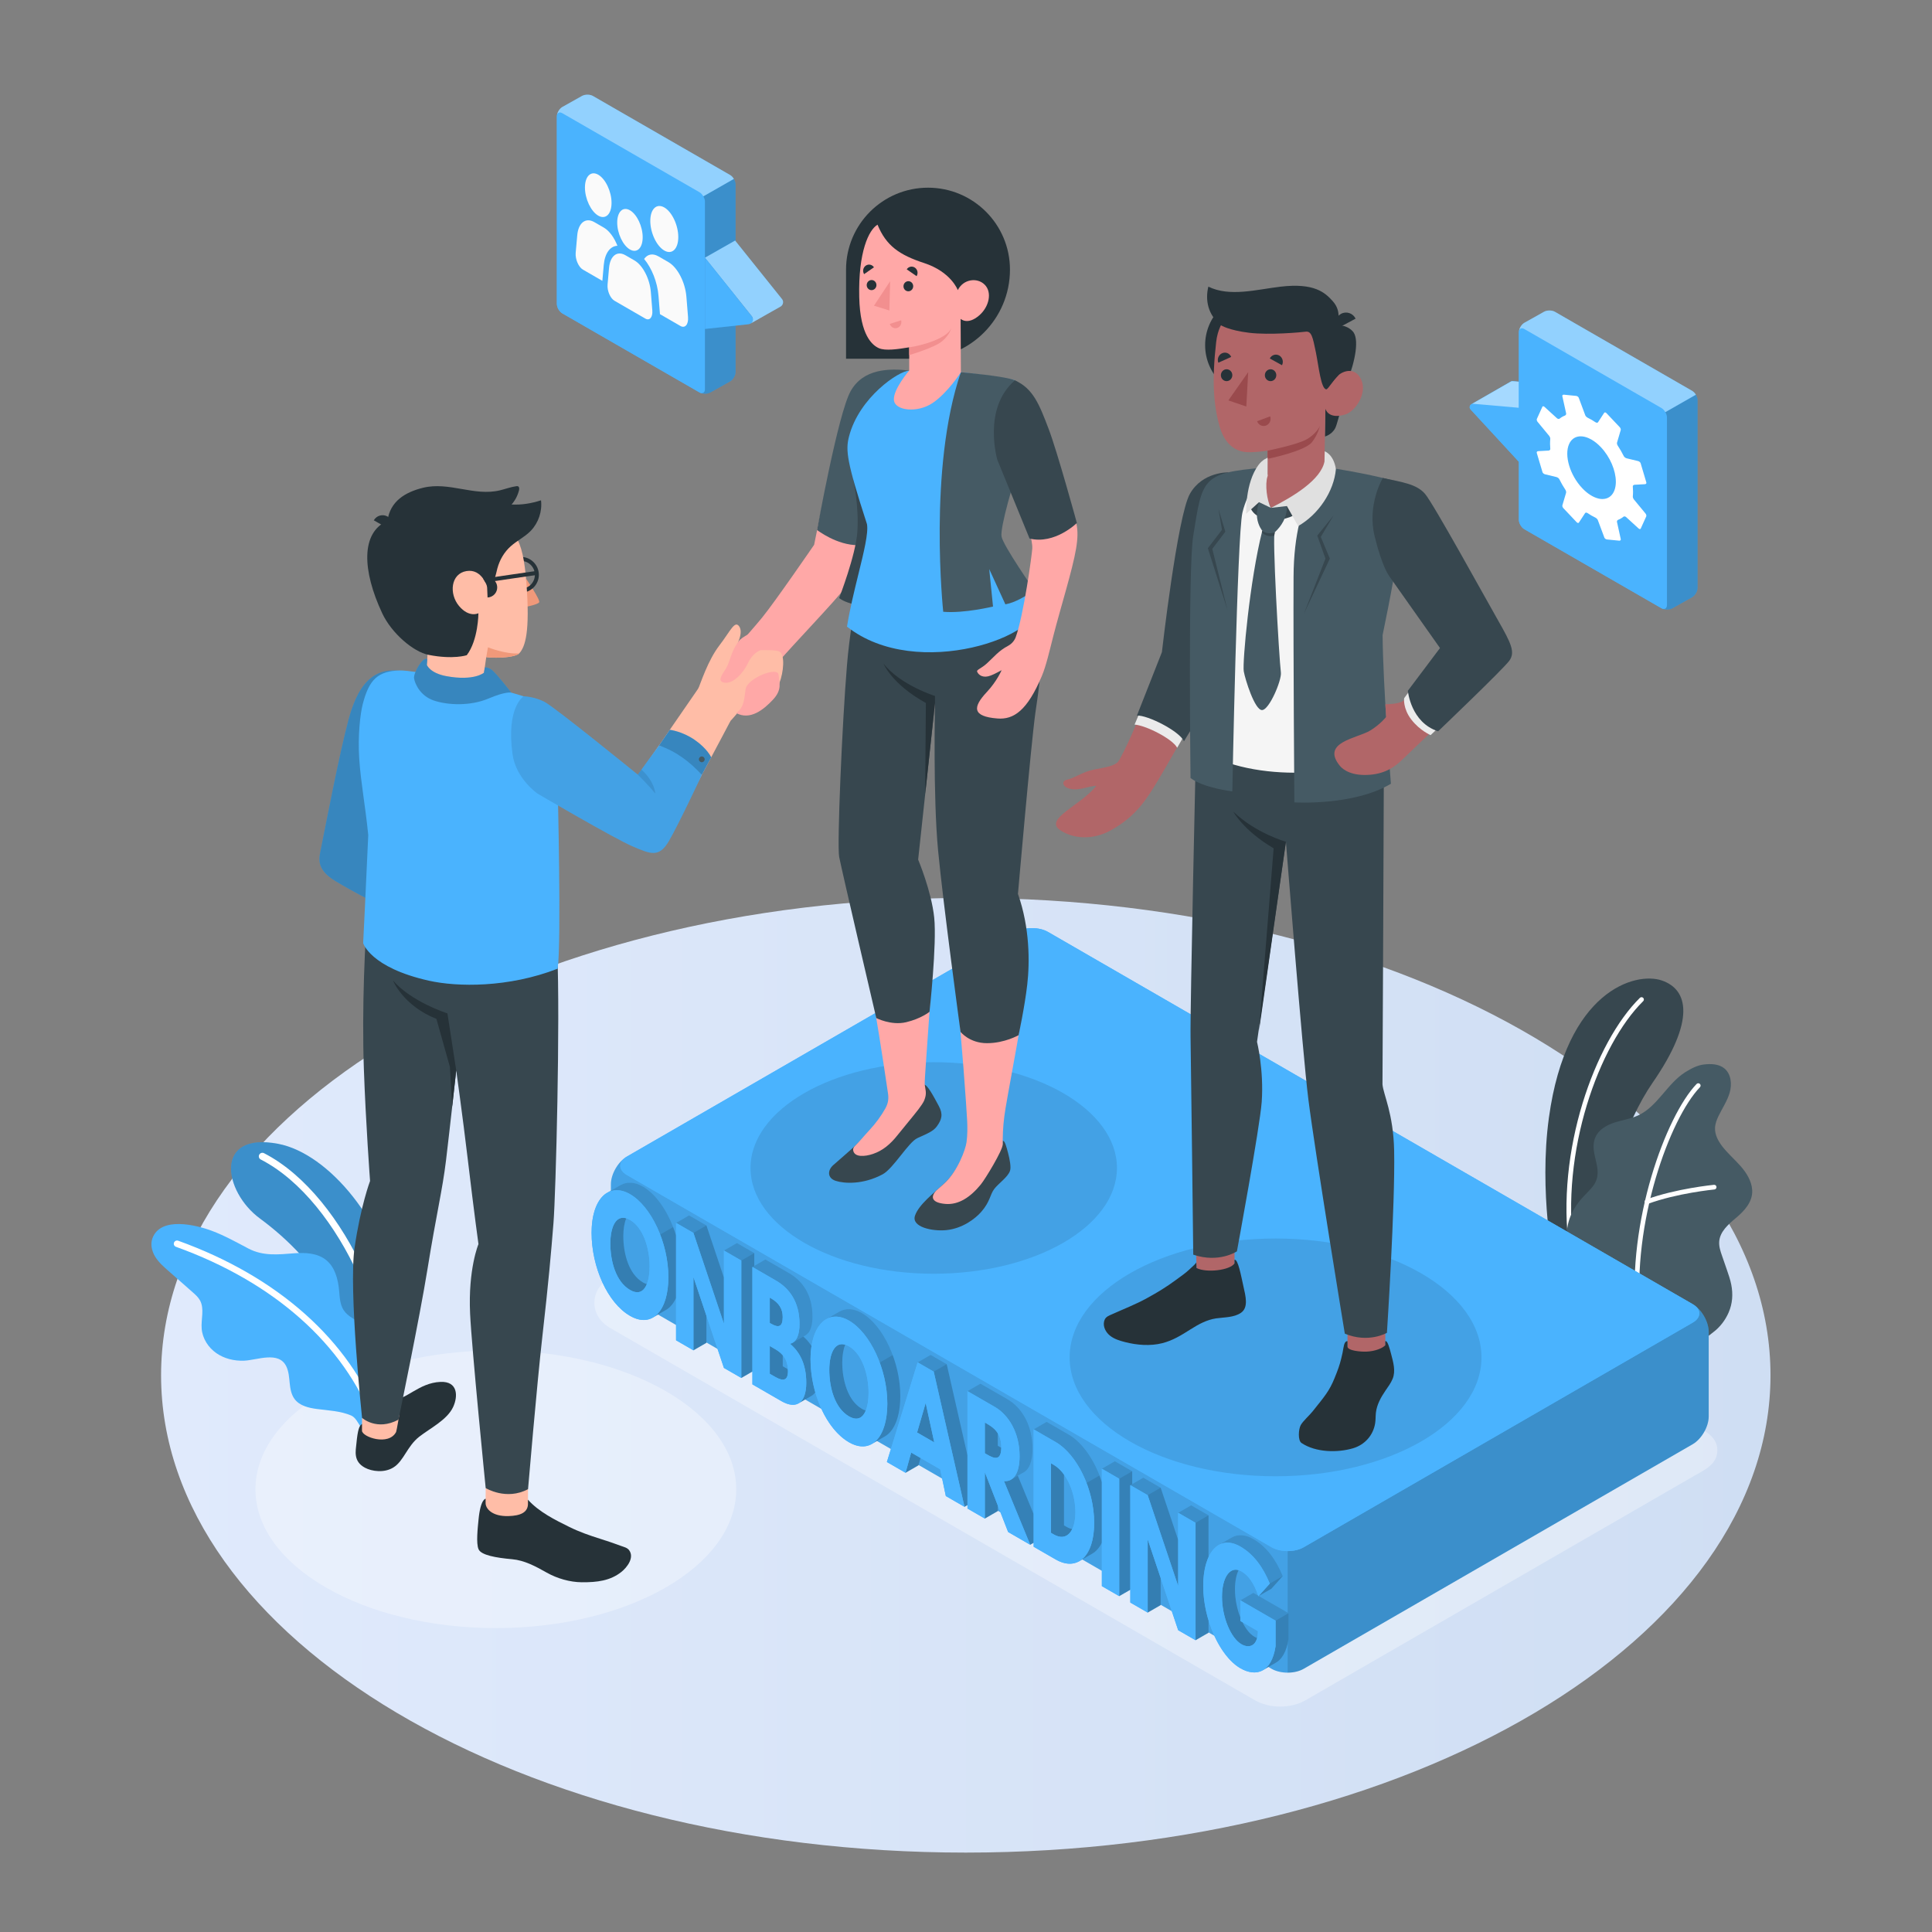 <svg width="320" height="320" viewBox="0 0 320 320" fill="none" xmlns="http://www.w3.org/2000/svg">
<rect x="0" y="0" width="320" height="320" fill="#808080" stroke="none"/>
<path d="M159.965 306.848C233.576 306.848 293.25 271.452 293.25 227.789C293.25 184.126 233.576 148.73 159.965 148.73C86.353 148.73 26.68 184.126 26.68 227.789C26.68 271.452 86.353 306.848 159.965 306.848Z" fill="url(#paint0_linear_514_20050)"/>
<path d="M82.129 269.663C104.118 269.663 121.944 259.371 121.944 246.675C121.944 233.98 104.118 223.688 82.129 223.688C60.139 223.688 42.313 233.98 42.313 246.675C42.313 259.371 60.139 269.663 82.129 269.663Z" fill="white" fill-opacity="0.32"/>
<path d="M212.046 282.663C210.513 282.663 209.025 282.292 207.858 281.617L101.08 219.969C99.407 219.002 98.447 217.476 98.447 215.78C98.447 214.085 99.406 212.559 101.079 211.592L165.513 174.392C166.68 173.718 168.168 173.346 169.701 173.346C171.233 173.346 172.721 173.718 173.889 174.392L280.668 236.04C282.341 237.007 284.446 237.93 284.446 240.229C284.446 242.529 282.341 243.452 280.667 244.417L216.235 281.618C215.066 282.292 213.578 282.663 212.046 282.663Z" fill="white" fill-opacity="0.32"/>
<path d="M265.273 214.325L257.381 209.773C257.381 209.773 254.85 197.462 256.55 185.107C259.447 164.058 270.877 160.908 275.246 162.397C279.614 163.888 280.894 168.957 273.704 179.364C269.463 185.504 264.268 198.282 265.273 214.325Z" fill="#37474F"/>
<path d="M260.314 207.444C260.332 207.444 260.349 207.443 260.368 207.441C260.579 207.411 260.726 207.215 260.696 207.004C258.4 190.796 264.86 173.009 272.163 165.824C272.314 165.675 272.317 165.429 272.167 165.277C272.017 165.127 271.772 165.123 271.62 165.273C264.185 172.589 257.601 190.666 259.932 207.112C259.958 207.305 260.124 207.445 260.314 207.444Z" fill="white"/>
<path d="M279.899 222.712C280.78 223.157 283.115 221.146 283.767 220.657C284.882 219.819 285.76 218.671 286.315 217.395C286.962 215.91 287.061 214.351 286.749 212.763C286.587 211.94 286.312 211.144 286.037 210.351C285.768 209.573 285.499 208.794 285.229 208.015C284.963 207.247 284.693 206.453 284.754 205.642C284.874 204.008 286.253 202.795 287.51 201.745C288.899 200.583 290.331 199.072 290.217 197.119C290.13 195.613 289.275 194.255 288.278 193.123C287.281 191.99 286.117 191.005 285.207 189.802C284.551 188.936 284.021 187.905 284.062 186.82C284.087 186.145 284.332 185.498 284.621 184.889C285.243 183.581 286.09 182.367 286.492 180.976C286.895 179.585 286.736 177.889 285.618 176.969C284.7 176.213 283.394 176.171 282.213 176.313C281.121 176.444 280.076 176.996 279.147 177.58C276.139 179.47 274.565 183.236 271.347 184.739C270.105 185.318 268.721 185.505 267.417 185.925C266.113 186.346 264.801 187.093 264.254 188.349C263.052 191.109 265.882 193.738 263.88 196.422C263.26 197.253 262.451 197.923 261.792 198.723C259.934 200.973 259.107 203.335 259.633 206.986C260.159 210.637 262.558 212.758 263.782 213.464C263.781 213.464 279.763 222.643 279.899 222.712Z" fill="#455A64"/>
<path d="M271.355 218.292C271.36 218.292 271.365 218.291 271.365 218.291C271.583 218.27 271.739 218.081 271.719 217.869C270.261 202.577 276.577 185.272 281.565 180.075C281.713 179.921 281.708 179.676 281.554 179.528C281.4 179.381 281.156 179.386 281.008 179.539C275.919 184.84 269.471 202.435 270.949 217.942C270.969 218.15 271.149 218.303 271.355 218.292Z" fill="white"/>
<path d="M272.816 199.427C272.854 199.425 272.892 199.417 272.929 199.403C277.771 197.617 283.894 197.02 283.955 197.015C284.167 196.995 284.324 196.806 284.304 196.593C284.283 196.381 284.113 196.221 283.882 196.244C283.819 196.251 277.6 196.856 272.661 198.678C272.461 198.751 272.358 198.973 272.432 199.174C272.493 199.338 272.651 199.436 272.816 199.427Z" fill="white"/>
<path d="M61.502 235.737L66.503 233.938C66.503 233.938 67.523 224.879 66.165 215.905C64.133 202.476 54.402 191.055 46.09 189.457C35.368 187.398 37.002 197.364 43.039 201.809C52.65 208.887 60.027 219.514 61.502 235.737Z" fill="#4AB3FE"/>
<g opacity="0.2">
<path d="M61.502 235.737L66.503 233.938C66.503 233.938 67.523 224.879 66.165 215.905C64.133 202.476 54.402 191.055 46.09 189.457C35.368 187.398 37.002 197.364 43.039 201.809C52.65 208.887 60.027 219.514 61.502 235.737Z" fill="black"/>
</g>
<path d="M63.955 235.114C63.935 235.112 63.915 235.109 63.895 235.105C63.578 235.035 63.378 234.722 63.447 234.404C66.128 222.121 56.604 198.932 43.189 192.049C42.9 191.901 42.786 191.546 42.935 191.258C43.083 190.97 43.434 190.854 43.727 191.003C57.548 198.095 67.36 221.994 64.596 234.656C64.531 234.954 64.251 235.148 63.955 235.114Z" fill="white"/>
<path d="M64.697 234.588C64.939 233.134 65.089 230.997 65.132 230.472C65.282 228.622 65.093 226.737 64.486 224.978C63.69 222.672 62.153 220.598 60.079 219.313C58.952 218.616 57.624 218.099 56.91 216.984C56.295 216.025 56.266 214.821 56.16 213.687C55.986 211.836 55.466 209.868 54.019 208.7C52.579 207.539 50.566 207.443 48.723 207.585C46.066 207.791 43.578 208.078 41.14 206.795C39.162 205.754 37.203 204.656 35.11 203.87C32.495 202.888 26.6 201.421 25.247 205.101C24.88 206.099 25.149 207.241 25.704 208.148C26.258 209.055 27.068 209.772 27.866 210.474C29.213 211.66 30.561 212.847 31.908 214.033C32.365 214.436 32.833 214.85 33.127 215.385C33.892 216.782 33.273 218.509 33.407 220.097C33.542 221.708 34.504 223.196 35.83 224.121C37.156 225.046 38.813 225.436 40.429 225.372C42.595 225.285 46.17 223.724 47.42 226.315C47.829 227.164 47.886 228.132 47.981 229.069C48.076 230.007 48.235 230.984 48.801 231.737C49.633 232.842 51.118 233.194 52.489 233.373C54.402 233.623 56.378 233.696 58.156 234.449C58.889 234.76 59.329 235.722 59.744 236.36C61.108 235.898 62.607 235.396 64.697 234.588Z" fill="#4AB3FE"/>
<path d="M62.339 235.941C62.139 235.924 61.957 235.796 61.882 235.597C56.991 222.676 45.363 212.346 29.142 206.509C28.863 206.409 28.719 206.102 28.819 205.823C28.92 205.544 29.231 205.404 29.505 205.5C46.026 211.445 57.88 221.999 62.885 235.217C62.989 235.494 62.85 235.804 62.573 235.908C62.496 235.937 62.416 235.948 62.339 235.941Z" fill="white"/>
<path d="M210.617 276.407L103.839 214.758C102.373 213.912 101.184 211.853 101.184 210.159V196.158C101.184 194.465 102.372 192.406 103.839 191.559L168.272 154.358C169.738 153.512 172.116 153.512 173.583 154.358L280.361 216.007C281.827 216.854 283.017 218.913 283.017 220.606V234.607C283.017 236.301 281.828 238.36 280.361 239.206L215.928 276.407C214.461 277.254 212.083 277.254 210.617 276.407Z" fill="#4AB3FE"/>
<path opacity="0.2" d="M283.013 220.605V234.611C283.013 236.303 281.83 238.357 280.358 239.21L215.928 276.406C215.192 276.829 214.23 277.044 213.274 277.044V256.906C214.236 256.906 215.193 256.698 215.928 256.275L280.358 219.071C281.731 218.28 281.823 217.03 280.628 216.177C281.971 217.11 283.013 219.017 283.013 220.605Z" fill="black"/>
<path opacity="0.1" d="M213.274 256.906V277.044C212.311 277.044 211.354 276.829 210.618 276.406L103.841 214.762C102.37 213.916 101.187 211.855 101.187 210.163L101.18 196.157C101.18 194.569 102.228 192.662 103.565 191.729C102.376 192.582 102.468 193.832 103.836 194.623L210.618 256.275C211.354 256.698 212.311 256.906 213.274 256.906Z" fill="black"/>
<path d="M280.36 219.073L215.927 256.274C214.461 257.121 212.083 257.121 210.617 256.274L103.839 194.625C102.372 193.779 102.372 192.406 103.839 191.559L168.272 154.358C169.738 153.512 172.116 153.512 173.583 154.358L280.361 216.007C281.827 216.854 281.827 218.227 280.36 219.073Z" fill="#4AB3FE"/>
<path d="M142.767 217.49C141.363 216.68 140.056 216.646 138.997 217.264C138.638 217.473 137.145 218.319 136.759 218.558C135.603 219.276 134.754 220.788 134.416 222.941C134.028 222.34 133.572 221.821 133.061 221.378C133.061 221.378 133.311 221.235 133.446 221.156C134.213 220.71 134.577 219.586 134.577 218.065C134.577 214.365 132.863 212.126 130.689 210.871L126.771 208.609L124.931 209.666L124.933 207.548L122.055 205.887L119.905 207.128V211.619L117.004 202.97L114.127 201.309L111.977 202.55V204.643C110.873 201.028 108.837 197.901 106.502 196.553C105.125 195.758 103.845 195.716 102.796 196.297L102.804 196.285L102.722 196.332C102.721 196.333 102.719 196.333 102.718 196.334L100.611 197.54C99.517 198.077 97.985 200.015 97.985 204.182C97.985 209.862 100.618 215.79 104.352 217.945C105.802 218.783 107.104 218.826 108.147 218.219C108.507 218.01 109.898 217.2 110.243 217.01C110.949 216.619 111.537 215.933 111.976 214.992V221.994L114.854 223.656L117.004 222.415V217.923L119.905 226.571L122.783 228.233L124.621 227.171V229.295L129.412 232.06C130.589 232.74 131.543 232.841 132.236 232.456C132.614 232.246 134.065 231.4 134.426 231.188C134.661 231.049 134.866 230.853 135.038 230.602C136.084 234.255 138.098 237.428 140.617 238.882C142.015 239.69 143.277 239.759 144.302 239.218C144.705 239.005 146.157 238.14 146.5 237.953C148.108 237.076 149.118 234.678 149.118 231.222C149.119 225.542 146.271 219.514 142.767 217.49ZM107.135 212.692C106.935 212.63 106.727 212.545 106.502 212.415C104.145 211.054 103.242 207.634 103.242 204.735C103.242 203.601 103.404 202.564 103.731 201.792C103.928 201.851 104.133 201.934 104.353 202.061C106.588 203.351 107.598 206.833 107.598 209.732C107.598 210.866 107.45 211.913 107.135 212.692ZM129.649 226.297V224.47C130.156 225.069 130.443 225.82 130.496 226.787L129.649 226.297ZM143.4 233.629C143.2 233.567 142.992 233.482 142.767 233.352C140.41 231.991 139.507 228.571 139.507 225.672C139.507 224.538 139.669 223.5 139.996 222.729C140.193 222.788 140.398 222.871 140.618 222.998C142.853 224.288 143.862 227.771 143.862 230.669C143.862 231.804 143.714 232.85 143.4 233.629Z" fill="#4AB3FE"/>
<path d="M208.477 264.338L210.58 263.148L212.463 261.053C211.361 258.366 209.815 256.201 207.596 254.92C206.272 254.155 205.082 254.098 204.11 254.613C203.709 254.825 202.198 255.704 201.833 255.921C201.158 256.32 200.595 257.005 200.171 257.928V250.986L197.294 249.325L195.144 250.566V255.057L192.243 246.408L189.365 244.747L187.528 245.81V243.686L184.65 242.025L182.501 243.266V245.494C181.386 241.958 179.324 238.949 177.011 237.614L173.354 235.503L171.205 236.744V250.782L168.584 244.424C168.584 244.424 169.257 244.034 169.597 243.841C170.482 243.338 171.026 242.045 171.026 239.933C171.026 236.115 169.25 233.133 166.909 231.781L162.394 229.174L160.245 230.415V241.056L156.805 225.948L154.142 224.41L151.993 225.651L146.897 242.153L149.989 243.939L152.138 242.698L152.475 241.485L155.727 243.363L156.661 247.791L159.752 249.576L160.245 249.292V249.861L163.122 251.522L165.271 250.281V249.361L166.979 253.748L170.636 255.861L171.205 255.532V256.188L174.862 258.3C176.298 259.129 177.633 259.208 178.707 258.615C179.092 258.403 180.568 257.532 180.931 257.318C181.559 256.948 182.094 256.344 182.501 255.519V262.711L185.379 264.372L187.215 263.314V265.433L190.093 267.094L192.242 265.853V261.362L195.143 270.01L198.021 271.672L200.17 270.431V268.362C201.245 271.917 203.202 275.017 205.445 276.313C206.735 277.057 208.074 277.261 209.16 276.648C209.521 276.444 210.901 275.62 211.244 275.438C212.276 274.894 213.088 273.633 213.425 271.414V267.196L208.477 264.338ZM165.607 239.658L165.27 239.463V237.407C165.615 237.974 165.845 238.715 165.845 239.731C165.845 239.753 165.843 239.77 165.843 239.791C165.764 239.747 165.685 239.702 165.607 239.658ZM176.23 244.232C177.402 245.85 178.122 248.186 178.122 250.473C178.117 251.624 177.927 252.57 177.594 253.263C177.304 253.206 176.998 253.093 176.675 252.906L176.23 252.65V244.232ZM208.354 270.166C208.354 270.606 208.307 270.983 208.223 271.302C208.071 271.249 207.918 271.18 207.765 271.091C207.021 270.662 206.339 269.792 205.794 268.688L208.354 270.166ZM207.596 263.829L205.446 265.07V267.905C204.892 266.509 204.549 264.854 204.549 263.249C204.549 261.93 204.772 260.844 205.146 260.067C205.299 260.113 205.455 260.173 205.614 260.266C206.714 260.9 207.664 262.117 208.394 264.291L207.596 263.829Z" fill="#4AB3FE"/>
<path opacity="0.2" d="M140.617 218.732C144.121 220.755 146.968 226.783 146.968 232.463C146.968 235.92 145.955 238.314 144.347 239.193C144.797 238.95 146.167 238.135 146.5 237.954C148.107 237.076 149.118 234.679 149.118 231.222C149.118 225.542 146.271 219.515 142.767 217.491C141.363 216.681 140.057 216.646 138.996 217.265C138.638 217.474 137.145 218.319 136.759 218.559C136.754 218.561 136.751 218.565 136.746 218.568C137.825 217.89 139.169 217.896 140.617 218.732Z" fill="black"/>
<path opacity="0.3" d="M129.649 226.298V224.47C129.32 224.083 128.903 223.754 128.402 223.464L127.499 222.943V227.539L128.402 228.06C129.763 228.846 130.513 228.643 130.513 227.11C130.513 226.997 130.502 226.895 130.495 226.787L129.649 226.298Z" fill="black"/>
<path opacity="0.2" d="M119.875 219.177L119.905 219.195V211.619L117.005 202.971L114.127 201.309L111.978 202.55L114.855 204.212L119.875 219.177Z" fill="black"/>
<path opacity="0.1" d="M114.855 204.212L117.005 202.971L119.906 211.619L119.905 219.195L114.855 204.212Z" fill="black"/>
<path opacity="0.3" d="M129.642 218.146C129.642 216.755 128.984 215.786 127.729 215.061L127.499 214.929V219.124L127.729 219.256C128.969 219.973 129.642 219.772 129.642 218.146Z" fill="black"/>
<path opacity="0.2" d="M134.416 222.94C134.027 222.34 133.572 221.821 133.06 221.379C133.06 221.379 133.32 221.231 133.459 221.148C134.217 220.698 134.576 219.578 134.576 218.065C134.576 214.365 132.863 212.126 130.689 210.871L126.771 208.609L124.932 209.667L124.933 207.548L122.055 205.887L119.906 207.128L122.783 208.789V228.233L124.621 227.171V209.85L128.539 212.113C130.713 213.368 132.427 215.606 132.427 219.307C132.427 221.098 131.922 222.338 130.85 222.569C132.427 223.903 133.544 225.892 133.544 229.027C133.544 230.803 133.077 232.003 132.216 232.467C132.223 232.463 132.23 232.461 132.236 232.458C132.614 232.248 134.065 231.402 134.425 231.189C134.661 231.051 134.865 230.854 135.037 230.604C134.532 228.841 134.249 226.969 134.249 225.121C134.25 224.333 134.311 223.609 134.416 222.94Z" fill="black"/>
<path opacity="0.3" d="M142.767 233.353C140.409 231.992 139.506 228.572 139.506 225.673C139.506 224.539 139.668 223.501 139.995 222.729C140.089 222.758 140.186 222.792 140.285 222.834C138.295 221.96 137.357 224.164 137.357 226.913C137.357 229.813 138.26 233.232 140.617 234.593C142.014 235.4 142.909 234.841 143.398 233.629C143.199 233.567 142.991 233.482 142.767 233.353Z" fill="black"/>
<path opacity="0.2" d="M106.5 196.547C105.128 195.754 103.851 195.711 102.803 196.288L102.804 196.285L102.79 196.294C102.749 196.316 102.708 196.339 102.669 196.363L100.612 197.539C100.983 197.335 101.363 197.215 101.75 197.165C102.548 197.064 103.427 197.254 104.351 197.788C107.856 199.811 110.703 205.839 110.703 211.519C110.703 214.947 109.706 217.329 108.122 218.225C108.13 218.221 108.139 218.218 108.147 218.213C108.507 218.004 109.898 217.194 110.243 217.004C110.948 216.613 111.537 215.927 111.976 214.987V204.636C110.872 201.023 108.835 197.895 106.5 196.547Z" fill="black"/>
<path opacity="0.3" d="M103.242 204.735C103.242 203.601 103.404 202.564 103.73 201.792C103.825 201.821 103.922 201.855 104.021 201.897C102.031 201.023 101.092 203.227 101.092 205.976C101.092 208.876 101.995 212.295 104.352 213.656C105.749 214.463 106.645 213.904 107.134 212.693C106.934 212.63 106.726 212.545 106.502 212.415C104.145 211.054 103.242 207.635 103.242 204.735Z" fill="black"/>
<path opacity="0.2" d="M168.583 244.425C168.583 244.425 169.256 244.035 169.596 243.843C170.481 243.34 171.025 242.046 171.025 239.934C171.025 236.116 169.249 233.134 166.908 231.782L162.393 229.176L160.244 230.417L164.759 233.023C167.1 234.375 168.876 237.357 168.876 241.175C168.876 244.097 167.835 245.453 166.289 245.315L170.636 255.861V255.862L171.204 255.534V250.783L168.583 244.425Z" fill="black"/>
<path opacity="0.3" d="M205.148 260.067C205.217 260.088 205.288 260.113 205.359 260.141C203.703 259.432 202.401 261.283 202.401 264.49C202.401 267.789 203.839 271.307 205.615 272.332C206.738 272.981 207.85 272.713 208.223 271.302C208.071 271.249 207.918 271.18 207.764 271.091C207.021 270.662 206.339 269.793 205.794 268.688L205.446 268.487V267.904C204.892 266.508 204.55 264.854 204.55 263.249C204.55 261.93 204.772 260.844 205.148 260.067Z" fill="black"/>
<path opacity="0.2" d="M177.011 237.615L173.353 235.504L171.204 236.745L174.862 238.856C178.321 240.853 181.229 246.586 181.229 252.243C181.229 255.711 180.148 257.942 178.517 258.703C178.58 258.674 178.646 258.65 178.708 258.616C179.093 258.403 180.569 257.533 180.932 257.319C181.56 256.949 182.094 256.345 182.502 255.521V245.495C181.385 241.959 179.323 238.95 177.011 237.615Z" fill="black"/>
<path opacity="0.3" d="M176.23 252.649V244.231C175.736 243.547 175.162 242.989 174.525 242.621L174.081 242.364V253.889L174.525 254.146C175.898 254.938 176.987 254.524 177.593 253.262C177.303 253.204 176.998 253.092 176.674 252.905L176.23 252.649Z" fill="black"/>
<path opacity="0.3" d="M163.121 251.522L163.121 251.523L165.27 250.281V249.362L163.121 243.839V251.522Z" fill="black"/>
<path opacity="0.2" d="M190.094 247.65L195.113 262.616L195.144 262.634V255.057L192.243 246.41L189.365 244.748L187.528 245.811V243.687L184.65 242.026L182.501 243.267L185.379 244.928V264.372L187.215 263.314V245.989L190.094 247.65Z" fill="black"/>
<path opacity="0.3" d="M150.919 240.589L149.986 243.939H149.987L152.136 242.698L152.473 241.486L150.919 240.589Z" fill="black"/>
<path opacity="0.3" d="M153.307 232.422L151.899 237.266L154.746 238.909L153.337 232.44L153.307 232.422Z" fill="black"/>
<path opacity="0.3" d="M190.093 255.027V267.094V267.095L192.242 265.853V261.363L190.123 255.045L190.093 255.027Z" fill="black"/>
<path opacity="0.2" d="M200.171 257.928V250.987L197.293 249.325L195.144 250.566L198.021 252.228V271.672H198.021L200.171 270.431V268.363C199.618 266.534 199.294 264.586 199.294 262.696C199.293 260.757 199.613 259.14 200.171 257.928Z" fill="black"/>
<path opacity="0.2" d="M156.805 225.949L154.141 224.412L151.992 225.652L154.655 227.19L159.75 249.576L159.751 249.577L160.243 249.292V241.056L156.805 225.949Z" fill="black"/>
<path opacity="0.3" d="M165.27 239.463V237.408C164.792 236.621 164.089 236.172 163.457 235.807L163.121 235.613V240.704L163.457 240.899C164.534 241.52 165.82 242.143 165.843 239.791C165.764 239.747 165.685 239.702 165.607 239.658L165.27 239.463Z" fill="black"/>
<path opacity="0.2" d="M208.477 264.338L210.58 263.148L212.463 261.053C211.361 258.366 209.815 256.201 207.596 254.92C206.272 254.155 205.082 254.098 204.109 254.613C203.744 254.807 202.461 255.551 201.961 255.844C202.935 255.335 204.125 255.397 205.446 256.16C207.665 257.441 209.211 259.606 210.313 262.293L208.431 264.388C208.419 264.354 208.406 264.324 208.395 264.29L207.596 263.828L205.447 265.069L211.277 268.436V272.655C210.943 274.856 210.139 276.113 209.12 276.666C209.133 276.659 209.148 276.655 209.161 276.647C209.523 276.443 210.902 275.619 211.246 275.437C212.278 274.893 213.09 273.632 213.427 271.414V267.195L208.477 264.338Z" fill="black"/>
<path opacity="0.1" d="M111.977 214.994V204.643C111.832 204.166 111.669 203.699 111.493 203.243L109.342 204.476C110.192 206.67 110.703 209.128 110.703 211.526C110.703 214.954 109.707 217.336 108.122 218.232C108.131 218.228 108.14 218.225 108.148 218.22C108.507 218.011 109.898 217.201 110.243 217.011C110.949 216.62 111.538 215.934 111.977 214.994Z" fill="black"/>
<path opacity="0.1" d="M122.783 208.789L124.933 207.548L124.932 209.667L124.621 209.85V227.171L122.783 228.233V208.789Z" fill="black"/>
<path opacity="0.1" d="M154.655 227.19L156.805 225.949L160.243 241.057V249.292L159.75 249.576L154.655 227.19Z" fill="black"/>
<path opacity="0.1" d="M168.583 244.425L167.49 245.057C167.117 245.294 166.717 245.377 166.289 245.314L170.635 255.86L171.204 255.533V250.783L168.583 244.425Z" fill="black"/>
<path opacity="0.1" d="M187.528 243.687L185.379 244.928V264.372L187.215 263.314V245.989L187.528 245.811V243.687Z" fill="black"/>
<path opacity="0.1" d="M190.094 247.65L192.243 246.41L195.144 255.058V262.634L190.094 247.65Z" fill="black"/>
<path opacity="0.1" d="M210.313 262.294L212.463 261.053L210.58 263.148L208.43 264.389L210.313 262.294Z" fill="black"/>
<path opacity="0.1" d="M211.277 272.655C210.942 274.856 210.139 276.114 209.119 276.667C209.133 276.659 209.148 276.655 209.161 276.648C209.523 276.443 210.902 275.62 211.245 275.438C212.277 274.894 213.089 273.633 213.427 271.414V267.195L211.277 268.436V272.655Z" fill="black"/>
<path opacity="0.1" d="M181.228 252.243C181.228 255.711 180.147 257.942 178.516 258.703C178.579 258.674 178.645 258.65 178.707 258.616C179.092 258.403 180.568 257.533 180.931 257.319C181.559 256.949 182.093 256.345 182.501 255.521V245.495C182.382 245.119 182.25 244.751 182.111 244.388L179.963 245.628C180.751 247.681 181.228 249.966 181.228 252.243Z" fill="black"/>
<path opacity="0.1" d="M149.119 231.222C149.119 228.921 148.646 226.568 147.857 224.442L145.708 225.683C146.496 227.809 146.969 230.162 146.969 232.463C146.969 235.92 145.956 238.314 144.348 239.193C144.797 238.95 146.168 238.135 146.5 237.954C148.108 237.076 149.119 234.678 149.119 231.222Z" fill="black"/>
<path opacity="0.1" d="M133.544 229.026C133.544 230.803 133.077 232.003 132.216 232.466C132.223 232.463 132.23 232.461 132.236 232.457C132.614 232.247 134.065 231.401 134.426 231.188C134.661 231.05 134.865 230.854 135.037 230.603C134.532 228.84 134.25 226.968 134.25 225.12C134.25 224.333 134.31 223.609 134.415 222.941C134.027 222.34 133.571 221.821 133.06 221.379L131.326 222.378C131.305 222.39 131.285 222.397 131.265 222.409C131.235 222.426 131.204 222.44 131.174 222.454C131.064 222.506 130.955 222.549 130.85 222.568C132.427 223.902 133.544 225.891 133.544 229.026Z" fill="black"/>
<path opacity="0.3" d="M114.855 211.588V223.656V223.656L117.005 222.415V217.924L114.886 211.606L114.855 211.588Z" fill="black"/>
<path opacity="0.1" d="M198.021 252.228V271.672L200.171 270.431V268.363C199.618 266.534 199.294 264.586 199.294 262.696C199.294 260.757 199.614 259.14 200.171 257.927V250.986L198.021 252.228Z" fill="black"/>
<path d="M104.353 197.795C107.857 199.818 110.704 205.846 110.704 211.526C110.704 217.206 107.98 220.04 104.353 217.946C100.619 215.791 97.986 209.863 97.986 204.183C97.986 198.503 100.879 195.789 104.353 197.795ZM104.353 213.656C106.648 214.982 107.597 212.63 107.597 209.732C107.597 206.833 106.587 203.351 104.353 202.061C102.134 200.78 101.093 203.078 101.093 205.976C101.092 208.876 101.995 212.295 104.353 213.656Z" fill="#4AB3FE"/>
<path d="M114.855 223.656L111.977 221.994V202.55L114.855 204.211L119.875 219.177L119.906 219.194V207.127L122.783 208.788V228.232L119.906 226.571L114.886 211.606L114.855 211.588V223.656Z" fill="#4AB3FE"/>
<path d="M128.539 212.113C130.713 213.368 132.427 215.606 132.427 219.307C132.427 221.098 131.922 222.338 130.85 222.569C132.427 223.903 133.544 225.892 133.544 229.027C133.544 232.232 132.029 233.572 129.412 232.061L124.621 229.295V209.851L128.539 212.113ZM127.728 219.257C128.969 219.973 129.641 219.772 129.641 218.146C129.641 216.755 128.983 215.786 127.728 215.061L127.499 214.929V219.124L127.728 219.257ZM128.402 228.06C129.763 228.846 130.513 228.643 130.513 227.11C130.513 225.319 129.763 224.25 128.402 223.464L127.499 222.943V227.539L128.402 228.06Z" fill="#4AB3FE"/>
<path d="M140.617 218.732C144.122 220.755 146.968 226.783 146.968 232.463C146.968 238.143 144.244 240.977 140.617 238.883C136.883 236.727 134.25 230.8 134.25 225.12C134.25 219.44 137.143 216.726 140.617 218.732ZM140.617 234.594C142.912 235.919 143.861 233.568 143.861 230.669C143.861 227.77 142.852 224.289 140.617 222.998C138.398 221.717 137.357 224.015 137.357 226.914C137.357 229.812 138.26 233.233 140.617 234.594Z" fill="#4AB3FE"/>
<path d="M159.75 249.576L156.659 247.791L155.725 243.363L150.919 240.589L149.986 243.939L146.895 242.154L151.991 225.652L154.654 227.189L159.75 249.576ZM153.337 232.44L153.307 232.422L151.899 237.266L154.745 238.91L153.337 232.44Z" fill="#4AB3FE"/>
<path d="M164.758 233.023C167.1 234.375 168.876 237.357 168.876 241.175C168.876 244.097 167.834 245.453 166.289 245.315L170.636 255.861L166.978 253.749L163.121 243.839V251.523L160.244 249.861V230.417L164.758 233.023ZM163.457 240.899C164.544 241.526 165.845 242.159 165.845 239.731C165.845 237.304 164.544 236.435 163.457 235.807L163.121 235.613V240.704L163.457 240.899Z" fill="#4AB3FE"/>
<path d="M174.861 238.856C178.32 240.853 181.229 246.586 181.229 252.243C181.229 257.923 178.336 260.306 174.861 258.3L171.204 256.188V236.744L174.861 238.856ZM174.525 254.147C176.652 255.375 178.106 253.716 178.122 250.472C178.122 247.22 176.668 243.859 174.525 242.621L174.081 242.365V253.89L174.525 254.147Z" fill="#4AB3FE"/>
<path d="M185.378 264.372L182.501 262.711V243.267L185.378 244.928V264.372Z" fill="#4AB3FE"/>
<path d="M190.093 267.094L187.216 265.433V245.988L190.093 247.65L195.113 262.616L195.144 262.633V250.566L198.022 252.228V271.672L195.144 270.01L190.124 255.045L190.093 255.028V267.094Z" fill="#4AB3FE"/>
<path d="M211.277 272.655C210.588 277.184 207.925 277.743 205.446 276.313C202.048 274.351 199.293 268.259 199.293 262.696C199.293 257.11 201.895 254.111 205.446 256.161C207.665 257.443 209.211 259.608 210.313 262.294L208.43 264.39C207.695 262.15 206.732 260.91 205.614 260.266C203.839 259.24 202.4 261.12 202.4 264.49C202.4 267.79 203.839 271.308 205.614 272.333C206.992 273.128 208.353 272.547 208.353 270.167L205.446 268.488V265.07L211.277 268.437V272.655Z" fill="#4AB3FE"/>
<path opacity="0.1" d="M154.656 210.972C171.416 210.972 185.002 203.128 185.002 193.452C185.002 183.775 171.416 175.932 154.656 175.932C137.897 175.932 124.311 183.775 124.311 193.452C124.311 203.128 137.897 210.972 154.656 210.972Z" fill="black"/>
<path opacity="0.1" d="M211.273 244.518C230.109 244.518 245.379 235.702 245.379 224.827C245.379 213.952 230.109 205.136 211.273 205.136C192.437 205.136 177.167 213.952 177.167 224.827C177.167 235.702 192.437 244.518 211.273 244.518Z" fill="black"/>
<path d="M98.218 15.901L120.929 28.986C121.43 29.275 121.836 29.978 121.836 30.557V61.618C121.836 62.197 121.428 62.896 120.924 63.18L117.674 65.002C117.17 65.287 116.356 65.283 115.855 64.993L93.143 51.909C92.642 51.619 92.236 50.916 92.236 50.337V19.276C92.236 18.698 92.644 17.998 93.148 17.714L96.398 15.892C96.902 15.608 97.716 15.612 98.218 15.901Z" fill="#4AB3FE"/>
<path d="M116.762 64.47V33.409C116.762 32.83 116.356 32.127 115.854 31.837L93.143 18.753C92.642 18.463 92.236 18.698 92.236 19.276V50.337C92.236 50.916 92.642 51.619 93.143 51.908L115.854 64.993C116.356 65.283 116.762 65.048 116.762 64.47Z" fill="#4AB3FE"/>
<path opacity="0.2" d="M115.855 64.994C116.338 65.274 117.22 65.284 117.676 65.005L120.924 63.179C121.427 62.899 121.837 62.199 121.837 61.62V30.557C121.837 30.255 121.724 29.924 121.548 29.631L116.494 32.517C116.662 32.797 116.762 33.12 116.762 33.409V64.469C116.762 64.998 116.388 65.303 115.855 64.994Z" fill="black"/>
<path opacity="0.4" d="M92.248 19.112C92.319 18.655 92.692 18.491 93.144 18.751L115.853 31.837C116.104 31.984 116.33 32.231 116.494 32.517L121.553 29.631C121.389 29.358 121.171 29.124 120.928 28.986L98.216 15.899C97.717 15.61 96.904 15.606 96.397 15.891L93.148 17.713C92.692 17.972 92.311 18.572 92.248 19.112Z" fill="white"/>
<path d="M124.323 53.592C124.893 53.252 129.159 50.85 129.297 50.77C129.717 50.515 129.868 49.895 129.478 49.476L121.759 39.845L116.763 42.685L124.477 52.32C124.854 52.722 124.704 53.315 124.323 53.592Z" fill="#4AB3FE"/>
<path opacity="0.4" d="M124.323 53.592C124.893 53.252 129.159 50.85 129.297 50.77C129.717 50.515 129.868 49.895 129.478 49.476L121.759 39.845L116.763 42.685L124.477 52.32C124.854 52.722 124.704 53.315 124.323 53.592Z" fill="white"/>
<path d="M116.762 42.686L124.478 52.318C125.001 52.879 124.617 53.649 123.96 53.709L116.762 54.49V42.686Z" fill="#4AB3FE"/>
<path d="M102.229 36.859C102.229 35.066 103.173 34.157 104.338 34.829C105.503 35.501 106.448 37.501 106.448 39.294C106.448 41.087 105.504 41.996 104.338 41.324C103.174 40.651 102.229 38.652 102.229 36.859Z" fill="#FAFAFA"/>
<path d="M106.896 52.771L101.782 49.818C101.082 49.414 100.542 48.156 100.632 47.14L100.875 44.378C101.052 42.38 102.213 41.478 103.588 42.273L105.089 43.139C106.464 43.933 107.625 46.175 107.801 48.376L108.045 51.421C108.136 52.541 107.595 53.175 106.896 52.771Z" fill="#FAFAFA"/>
<path d="M107.71 36.591C107.71 34.62 108.748 33.622 110.028 34.36C111.308 35.099 112.345 37.296 112.345 39.267C112.345 41.237 111.308 42.236 110.028 41.497C108.748 40.758 107.71 38.561 107.71 36.591Z" fill="#FAFAFA"/>
<path d="M112.698 53.99L109.311 52.035L109.068 49.001C108.888 46.724 107.945 44.398 106.686 42.889C107.239 42.104 108.097 41.905 109.062 42.462L110.71 43.414C112.223 44.287 113.499 46.745 113.691 49.167L113.96 52.505C114.061 53.736 113.467 54.434 112.698 53.99Z" fill="#FAFAFA"/>
<path d="M101.291 33.6C101.291 31.727 100.304 29.64 99.088 28.938C97.873 28.236 96.886 29.185 96.886 31.057C96.886 32.93 97.873 35.017 99.088 35.719C100.305 36.421 101.291 35.472 101.291 33.6Z" fill="#FAFAFA"/>
<path d="M102.264 40.707C101.068 40.76 100.173 41.935 100.001 43.901L99.77 46.518L96.552 44.66C95.821 44.238 95.257 42.923 95.352 41.862L95.608 38.986C95.79 36.895 97.002 35.96 98.44 36.79L100.006 37.694C100.923 38.224 101.739 39.355 102.264 40.707Z" fill="#FAFAFA"/>
<path d="M258.194 72.848V63.802L250.558 63.137C250.439 63.127 250.332 63.151 250.241 63.201C249.945 63.363 243.793 66.9 243.699 66.956C243.417 67.125 243.315 67.536 243.575 67.818L251.67 76.593L258.194 72.848Z" fill="#4AB3FE"/>
<path d="M251.67 76.592L243.575 67.817C243.228 67.441 243.525 66.837 244.034 66.881L251.67 67.546V76.592Z" fill="#4AB3FE"/>
<path d="M258.192 63.799L251.671 67.55L244.033 66.881C243.937 66.875 243.847 66.888 243.77 66.92C244.38 66.559 249.963 63.349 250.24 63.201C250.33 63.15 250.439 63.124 250.561 63.137L258.192 63.799Z" fill="#4AB3FE"/>
<path opacity="0.5" d="M258.192 63.799L251.671 67.55L244.033 66.881C243.937 66.875 243.847 66.888 243.77 66.92C244.38 66.559 249.963 63.349 250.24 63.201C250.33 63.15 250.439 63.124 250.561 63.137L258.192 63.799Z" fill="white"/>
<path d="M257.555 51.648L280.267 64.732C280.768 65.022 281.175 65.725 281.175 66.303V97.365C281.175 97.943 280.766 98.643 280.263 98.927L277.013 100.749C276.509 101.033 275.694 101.029 275.193 100.74L252.481 87.655C251.98 87.366 251.574 86.662 251.574 86.084V55.023C251.574 54.444 251.982 53.745 252.487 53.461L255.737 51.639C256.24 51.354 257.055 51.358 257.555 51.648Z" fill="#4AB3FE"/>
<path d="M276.1 100.216V69.155C276.1 68.577 275.694 67.873 275.192 67.584L252.481 54.499C251.98 54.21 251.573 54.444 251.573 55.023V86.084C251.573 86.662 251.98 87.366 252.481 87.655L275.192 100.74C275.694 101.03 276.1 100.795 276.1 100.216Z" fill="#4AB3FE"/>
<path opacity="0.2" d="M275.192 100.74C275.676 101.02 276.558 101.03 277.013 100.751L280.262 98.925C280.765 98.644 281.175 97.945 281.175 97.366V66.303C281.175 66.001 281.062 65.67 280.886 65.377L275.832 68.262C275.999 68.543 276.1 68.866 276.1 69.155V100.214C276.1 100.744 275.727 101.05 275.192 100.74Z" fill="black"/>
<path opacity="0.4" d="M251.586 54.858C251.657 54.401 252.03 54.238 252.483 54.498L275.191 67.584C275.443 67.731 275.669 67.978 275.832 68.263L280.891 65.377C280.727 65.105 280.509 64.87 280.266 64.732L257.554 51.646C257.055 51.357 256.243 51.353 255.735 51.638L252.487 53.459C252.03 53.718 251.649 54.318 251.586 54.858Z" fill="white"/>
<path d="M254.536 75.017L255.485 78.204C255.528 78.355 255.719 78.513 255.911 78.559L257.79 79.013C257.982 79.058 258.194 79.217 258.27 79.367C258.567 79.965 258.903 80.555 259.28 81.124C259.376 81.27 259.43 81.494 259.392 81.623L258.78 83.695C258.743 83.821 258.818 84.04 258.949 84.176L261.149 86.499C261.256 86.612 261.384 86.648 261.468 86.597C261.488 86.587 261.504 86.571 261.517 86.551L262.543 84.984C262.615 84.874 262.805 84.881 262.971 84.996C263.173 85.133 263.375 85.262 263.575 85.379C263.787 85.501 264.001 85.614 264.211 85.713C264.395 85.802 264.593 85.987 264.648 86.137L265.736 89.048C265.792 89.197 265.987 89.334 266.174 89.354L268.176 89.551C268.252 89.559 268.317 89.546 268.364 89.517C268.366 89.516 268.368 89.516 268.37 89.514C268.437 89.472 268.471 89.403 268.453 89.317L267.822 86.449C267.788 86.303 267.885 86.146 268.028 86.091C268.343 85.968 268.636 85.8 268.903 85.581C269.01 85.494 269.206 85.526 269.351 85.657L271.397 87.528C271.474 87.597 271.553 87.633 271.621 87.633H271.623C271.648 87.633 271.672 87.627 271.696 87.615C271.696 87.615 271.697 87.615 271.701 87.613C271.701 87.613 271.701 87.613 271.701 87.612C271.725 87.597 271.745 87.578 271.757 87.548L272.668 85.536C272.721 85.415 272.67 85.201 272.551 85.059L270.634 82.735C270.515 82.593 270.433 82.367 270.448 82.228C270.497 81.704 270.495 81.147 270.444 80.573C270.432 80.428 270.559 80.303 270.733 80.294L272.452 80.197C272.624 80.187 272.731 80.058 272.686 79.909L271.739 76.72C271.694 76.572 271.504 76.413 271.313 76.367L269.432 75.914C269.242 75.868 269.03 75.707 268.954 75.557C268.656 74.959 268.319 74.371 267.943 73.802C267.845 73.654 267.794 73.43 267.832 73.303L268.444 71.229C268.481 71.103 268.406 70.887 268.273 70.748L266.075 68.425C265.943 68.288 265.778 68.264 265.704 68.376L264.68 69.941C264.608 70.051 264.419 70.043 264.25 69.93C263.834 69.645 263.42 69.405 263.011 69.212C262.826 69.124 262.629 68.94 262.573 68.79L261.488 65.878C261.432 65.728 261.236 65.591 261.05 65.573L259.047 65.373C258.972 65.367 258.906 65.379 258.857 65.406C258.786 65.448 258.75 65.521 258.77 65.608L259.402 68.474C259.433 68.623 259.336 68.778 259.196 68.833C258.879 68.956 258.586 69.124 258.32 69.341C258.213 69.428 258.017 69.399 257.873 69.266L255.825 67.397C255.72 67.299 255.607 67.268 255.532 67.306C255.528 67.308 255.524 67.309 255.52 67.311C255.496 67.325 255.476 67.347 255.464 67.375L254.552 69.389C254.499 69.508 254.551 69.722 254.67 69.866L256.587 72.188C256.706 72.332 256.787 72.558 256.775 72.694C256.748 72.972 256.736 73.257 256.737 73.548C256.739 73.81 256.753 74.079 256.777 74.35C256.791 74.495 256.663 74.62 256.488 74.629L254.771 74.726C254.723 74.728 254.68 74.74 254.646 74.758C254.642 74.76 254.638 74.762 254.636 74.764C254.549 74.817 254.507 74.912 254.536 75.017ZM262.073 80.864C260.021 78.699 259.047 75.419 259.896 73.539C260.229 72.806 260.788 72.394 261.471 72.295C261.496 72.289 261.523 72.287 261.548 72.285C261.572 72.282 261.596 72.28 261.622 72.277C261.646 72.275 261.669 72.273 261.693 72.273C261.699 72.271 261.703 72.271 261.709 72.271C262.149 72.251 262.63 72.353 263.129 72.573C263.296 72.644 263.466 72.731 263.634 72.83C264.141 73.125 264.654 73.535 265.152 74.06C266.691 75.686 267.623 77.937 267.635 79.753C267.637 79.953 267.628 80.147 267.604 80.335C267.562 80.716 267.471 81.07 267.329 81.385C266.949 82.228 266.264 82.644 265.442 82.653C265.422 82.653 265.402 82.653 265.382 82.653C265.34 82.653 265.297 82.651 265.254 82.649C265.186 82.644 265.118 82.639 265.047 82.629C264.988 82.621 264.928 82.611 264.869 82.6C264.843 82.594 264.817 82.589 264.789 82.582C264.752 82.574 264.716 82.564 264.679 82.554C263.846 82.34 262.933 81.772 262.073 80.864Z" fill="white"/>
<path d="M203.455 78.239C199.229 79.071 196.497 81.299 195.594 87.916C194.508 95.863 192.784 108.086 192.784 108.086C192.784 108.086 187.167 123.987 184.307 127.56C183.637 128.397 182.657 129.278 181.583 130.161C178.95 133.457 172.833 135.656 175.611 137.51C177.739 138.93 180.963 139.212 184.009 137.513C188.12 135.221 189.802 132.575 191.846 129.181C194.388 124.959 203.194 109.18 203.194 109.18L203.455 78.239Z" fill="#B16668"/>
<path d="M185.327 125.988C184.778 126.897 182.909 127.122 181.121 127.48C179.333 127.837 177.963 128.889 176.723 129.143C175.657 129.361 175.962 130.639 177.869 130.738C179.776 130.837 182.025 129.387 182.39 130.738C182.756 132.088 186.289 128.41 185.327 125.988Z" fill="#B16668"/>
<path d="M189.055 117.364L187.919 120.015C189.74 120.131 194.175 122.349 194.979 123.853L196.543 121.123L189.055 117.364Z" fill="#EBEBEB"/>
<path d="M203.455 78.239C203.455 78.239 199.161 78.107 197.085 81.795C195.01 85.482 192.447 108.019 192.447 108.019L188.31 118.523C190.054 118.404 195.409 121.124 196.098 122.785L203.316 110.959L203.455 78.239Z" fill="#37474F"/>
<path d="M229.451 215.395H223.185V226.121H229.451V215.395Z" fill="#B16668"/>
<path d="M204.476 210.776L198.214 210.991L197.9 199.64L204.476 199.425V210.776Z" fill="#B16668"/>
<path d="M229.221 124.724C229.221 130.707 228.982 179.599 228.982 179.599C229.128 181.32 230.785 184.381 230.914 190.582C231.101 199.575 229.719 220.757 229.719 220.757C229.719 220.757 226.677 222.534 222.743 220.895C222.743 220.895 217.822 190.933 216.699 182.032C215.719 174.264 212.99 139.421 212.99 139.421L208.201 172.562C208.201 172.562 209.356 177.195 208.978 182.519C208.685 186.636 204.873 207.259 204.873 207.259C204.873 207.259 201.923 209.26 197.639 207.812C197.639 207.812 197.265 175.441 197.192 171.663C197.109 167.357 198.095 123.429 198.095 123.429L229.221 124.724Z" fill="#37474F"/>
<path d="M223.185 223.028C223.185 223.028 223.186 222.133 223.185 222.133C222.85 222.126 222.641 222.46 222.512 223.266C222.421 223.843 222.336 224.279 222.146 225.038C221.855 226.198 221.594 226.908 221.051 228.244C220.166 230.428 219.422 231.24 217.394 233.791C216.912 234.397 215.827 235.358 215.448 236.033C215.07 236.707 214.936 238.582 215.579 239.011C217.945 240.588 221.537 240.632 224.078 239.887C226.032 239.315 227.443 237.753 227.767 235.742C227.861 235.165 227.826 234.574 227.892 233.993C228.043 232.667 228.709 231.456 229.461 230.353C229.898 229.714 230.372 229.089 230.665 228.372C231.191 227.085 230.77 225.636 230.434 224.353C230.143 223.245 229.828 222.028 229.45 222.131C229.449 222.266 229.45 222.814 229.45 222.814C228.995 223.318 227.737 223.818 226.318 223.873C225.401 223.909 223.177 223.727 223.185 223.028Z" fill="#263238"/>
<path d="M198.147 209.059C198.164 209.224 197.566 209.736 196.897 210.355C196.308 210.9 195.731 211.293 194.743 212.019C193.181 213.167 191.789 214.02 189.952 215.027C187.972 216.112 186.187 216.776 183.821 217.844C183.579 217.953 183.337 218.084 183.16 218.282C183.013 218.447 182.922 218.656 182.872 218.871C182.667 219.75 183.155 220.676 183.862 221.237C184.569 221.797 185.46 222.063 186.334 222.289C188.317 222.802 190.516 222.974 192.502 222.474C194.255 222.032 195.663 221.151 197.189 220.183C198.491 219.357 199.882 218.589 201.428 218.364C202.755 218.171 204.391 218.236 205.543 217.441C206.824 216.559 206.311 214.674 205.949 213.055C205.554 211.287 205.06 208.531 204.475 208.652V209.261C203.722 210.401 199.835 210.865 198.18 210.026C198.18 210.026 198.148 209.064 198.147 209.059Z" fill="#263238"/>
<path d="M212.989 139.422C212.989 139.422 207.981 138.012 204.265 134.42C204.265 134.42 205.948 137.572 210.955 140.505L208.532 170.744L212.989 139.422Z" fill="#263238"/>
<path d="M218.358 78.823C220.487 79.336 224.784 80.038 225.749 84.287C226.907 89.388 227.285 100.494 227.285 100.494L227.68 125.207C223.365 128.35 206.626 130.061 197.545 123.429C197.545 123.429 199.548 93.754 199.548 89.135C199.548 84.516 202.115 78.966 209.201 78.555L218.358 78.823Z" fill="#F5F5F5"/>
<path d="M209.3 78.076C209.3 78.076 206.644 81.183 205.782 84.92C204.919 88.657 204.111 131.08 204.111 131.08C204.111 131.08 199.264 130.492 197.188 128.863C197.188 128.863 196.765 94.198 197.629 88.805C199.154 79.284 199.009 78.333 209.294 77.462L209.3 78.076Z" fill="#455A64"/>
<path d="M220.224 77.462C220.224 77.459 214.32 81.096 214.254 95.549C214.197 108.045 214.385 132.9 214.385 132.9C214.385 132.9 224.189 133.512 230.381 129.812C230.381 129.812 229.075 114.028 229.002 105.2C231.582 92.672 233.803 80.457 230.202 79.465C226.502 78.445 220.224 77.462 220.224 77.462Z" fill="#455A64"/>
<path d="M220.886 85.366L218.182 88.713L219.535 92.523L215.979 101.633L220.266 92.523L218.765 88.927L220.886 85.366Z" fill="#37474F"/>
<path d="M201.813 84.291L202.401 87.75L200.059 90.799L203.315 101.054L200.794 90.912L202.955 88.062L201.813 84.291Z" fill="#37474F"/>
<path d="M216.829 57.172C216.829 61.928 212.975 65.782 208.219 65.782C203.464 65.782 199.608 61.928 199.608 57.172C199.608 52.417 203.463 48.562 208.219 48.562C212.974 48.562 216.829 52.417 216.829 57.172Z" fill="#263238"/>
<path d="M223.103 63.295C223.103 63.295 221.708 69.85 221.149 70.927C220.589 72.004 219.433 72.31 219.433 72.31L219.53 67.699L223.103 63.295Z" fill="#263238"/>
<path d="M221.352 53.904C221.352 53.904 222.854 53.647 224.025 54.844C225.174 56.019 224.533 59.695 223.103 63.295L220.474 63.597L221.352 53.904Z" fill="#263238"/>
<path d="M219.686 63.599C220.214 63.914 220.965 62.901 221.615 62.221C222.265 61.541 224.387 60.612 225.445 62.842C226.523 65.114 224.511 68.117 222.84 68.642C219.961 69.546 219.529 67.699 219.529 67.699L219.317 79.459C217.327 82.011 212.856 85.01 210.448 84.582C208.527 84.24 208.107 80.994 209.944 78.867L209.952 74.648C209.952 74.648 207.344 75.044 206.072 74.847C203.955 74.52 202.616 72.851 201.981 70.558C201.012 67.056 200.701 63.129 201.433 56.667C202.333 48.727 211.62 48.651 216.604 51.788C221.586 54.923 219.686 63.599 219.686 63.599Z" fill="#B16668"/>
<path d="M219.686 64.485C219.951 64.49 220.959 62.818 221.615 62.221C222.524 61.394 221.351 53.903 221.351 53.903C221.351 53.903 222.476 51.786 220.726 49.86C219.48 48.489 217.743 46.816 212.093 47.483C208.064 47.96 203.68 49.216 200.139 47.476C199.608 49.68 200.037 52.138 202.239 53.88C202.239 53.88 203.52 54.706 206.893 55.117C210.265 55.527 215.517 55.038 216.235 54.94C217.213 54.806 217.422 55.754 217.949 58.342C218.412 60.616 218.795 64.469 219.686 64.485Z" fill="#263238"/>
<path d="M221.346 54.486L224.533 52.776C224.08 51.863 223.001 51.505 222.121 51.978C221.241 52.451 220.894 53.573 221.346 54.486Z" fill="#263238"/>
<path d="M209.952 74.648C209.952 74.648 214.678 73.695 216.33 72.817C217.436 72.23 218.347 71.211 218.614 70.557C218.614 70.557 218.304 71.96 217.317 73.223C216.109 74.767 209.953 76.001 209.953 76.001V74.648H209.952Z" fill="#9A4A4D"/>
<path d="M209.501 62.148C209.501 62.691 209.926 63.131 210.448 63.129C210.971 63.128 211.395 62.686 211.395 62.142C211.395 61.599 210.971 61.16 210.448 61.161C209.926 61.163 209.501 61.605 209.501 62.148Z" fill="#263238"/>
<path d="M210.315 59.373L212.34 60.491C212.639 59.909 212.427 59.187 211.868 58.878C211.309 58.569 210.613 58.79 210.315 59.373Z" fill="#263238"/>
<path d="M210.38 68.959L208.219 69.77C208.432 70.39 209.09 70.71 209.687 70.487C210.284 70.262 210.595 69.579 210.38 68.959Z" fill="#9A4A4D"/>
<path d="M201.797 60.074L203.924 59.119C203.68 58.517 203.007 58.243 202.42 58.507C201.832 58.771 201.553 59.472 201.797 60.074Z" fill="#263238"/>
<path d="M202.217 62.148C202.217 62.691 202.641 63.13 203.164 63.129C203.687 63.127 204.111 62.686 204.111 62.142C204.111 61.599 203.687 61.16 203.164 61.161C202.641 61.162 202.217 61.605 202.217 62.148Z" fill="#263238"/>
<path d="M206.739 61.638L206.429 67.333L203.455 66.319L206.739 61.638Z" fill="#9A4A4D"/>
<path d="M207.009 83.927C207.59 85.308 208.661 85.87 210.604 86.088C212.547 86.306 214.908 85.344 215.979 84.218L214.143 82.39L210.498 84.121L209.501 81.795L207.009 83.927Z" fill="#37474F"/>
<path d="M208.531 83.174C208.531 83.174 208.052 84.506 208.212 85.76C208.383 87.103 209.075 87.915 209.075 87.915C209.075 87.915 209.846 88.528 211.163 88.142C212.192 87.192 213.23 85.67 213.151 83.818L210.498 84.12L208.531 83.174Z" fill="#455A64"/>
<path d="M209.074 87.915C207.008 96.019 205.761 109.805 206.006 111.19C206.251 112.575 207.813 117.567 209.012 117.61C210.21 117.652 212.315 112.649 212.155 111.386C211.849 108.973 210.659 87.921 211.163 88.142L209.074 87.915Z" fill="#455A64"/>
<path d="M211.163 88.142C211.163 88.142 210.091 88.672 209.075 87.915L209.007 88.186C209.007 88.186 209.766 89.084 211.058 88.717L211.163 88.142Z" fill="#37474F"/>
<path d="M210.498 84.121C214.244 82.233 218.775 79.478 219.377 76.442L219.41 74.753C219.41 74.753 220.886 75.222 221.267 77.693C220.947 81.407 218.37 85.221 215.011 87.136L213.15 83.818L210.498 84.121Z" fill="#E0E0E0"/>
<path d="M209.958 75.816C209.958 75.816 209.129 76.097 208.451 77.005C206.201 80.017 206.411 85.099 206.411 85.099L208.531 83.174L210.499 84.12C209.841 82.929 209.495 80.243 209.945 78.866L209.958 75.816Z" fill="#E0E0E0"/>
<path d="M230.203 79.465C233.135 80.216 235.073 80.458 237.08 84.29C238.827 87.624 246.893 101.576 248.625 104.915C249.483 106.57 250.338 108.47 248.068 110.764C246.253 112.597 234.288 123.824 232.34 125.745C231.096 126.972 229.542 128.091 226.989 128.318C223.946 128.589 222.466 127.51 221.928 126.851C218.699 122.892 224.873 122.293 226.988 120.977C228.671 119.93 229.59 118.744 229.59 118.744L229.458 116.644C229.458 116.644 231.702 116.661 232.417 116.075C233.131 115.489 239.485 107.2 239.485 107.2C239.485 107.2 230.36 95.185 229.188 92.672C228.015 90.16 226.685 81.394 230.203 79.465Z" fill="#B16668"/>
<path d="M234.029 113.644C233.979 113.718 232.566 115.654 232.566 115.654C232.566 115.654 232.342 117.341 233.757 119.177C235.171 121.013 236.957 121.757 236.957 121.757L238.888 119.912L234.029 113.644Z" fill="#EBEBEB"/>
<path d="M233.185 114.413C233.185 114.413 233.657 119.673 238.197 121.124C238.197 121.124 248.985 110.828 249.993 109.431C251.002 108.034 250.304 106.572 248.131 102.763C245.958 98.954 237.422 83.414 236.025 81.794C234.628 80.174 232.328 79.883 229.041 79.166C229.041 79.166 226.395 83.545 227.679 88.805C228.963 94.065 230.127 95.462 230.127 95.462L238.508 107.335L233.185 114.413Z" fill="#37474F"/>
<path d="M147.524 181.578C147.556 182.155 147.495 182.582 147.048 183.457C146.508 184.513 145.065 186.321 143.947 187.523C142.288 189.305 139.808 191.41 138.032 192.961C137.043 193.825 137.006 195.128 138.42 195.586C139.833 196.044 142.96 196.24 146.197 194.5C147.96 193.553 150.477 189.171 151.947 188.508C153.634 187.746 154.583 187.363 155.153 186.586C156.005 185.423 156.226 184.55 155.497 183.194C154.702 181.714 153.506 179.429 153.014 179.683L153.167 180.155C152.78 181.363 149.486 182.769 147.797 182.433L147.524 181.578Z" fill="#37474F"/>
<path d="M160.427 189.764V188.956C160.266 190.188 158.629 193.985 156.387 196.03C154.604 197.656 152.172 199.534 151.554 201.347C150.91 203.232 154.427 203.978 156.731 203.748C159.429 203.478 161.534 201.857 162.532 200.713C163.999 199.031 163.973 197.883 164.658 196.957C165.342 196.032 166.919 194.998 167.289 193.927C167.492 193.338 167.251 192.049 166.965 190.96C166.703 189.961 166.419 188.862 166.078 188.956C166.076 189.077 166.078 189.572 166.078 189.572C165.668 190.026 164.532 190.478 163.252 190.527C162.426 190.559 160.42 190.395 160.427 189.764Z" fill="#37474F"/>
<path d="M169.695 130.552C170.521 122.458 172.176 109.614 170.329 100.547C160.972 99.129 151.708 97.862 142.249 96.699C139.97 108.447 138.879 139.743 140.078 144.126C143.391 157.537 145.09 167.604 147.067 181.004C147.201 181.876 147.175 182.649 146.628 183.62C145.958 184.808 145.058 186.063 143.952 187.243C143.159 188.09 142.412 189.03 141.553 189.858C141.436 189.97 141.275 190.229 141.307 190.49C141.463 191.756 143.317 191.565 144.609 191.121C146.191 190.577 147.44 189.56 148.676 187.997C149.543 186.902 151.224 184.912 152.132 183.73C152.515 183.231 152.943 182.6 153.068 182.285C153.427 181.378 153.388 180.947 153.244 180.145C153.227 180.05 153.167 179.729 153.163 179.582C153.111 177.75 154.947 157.754 154.4 153.187C153.808 148.237 153.132 146.829 151.462 142.689C152.628 134.159 153.729 125.105 154.867 116.438C155.069 125.791 155.106 136.466 156.306 145.443C157.267 152.634 157.734 157.574 158.497 164.627C159.228 171.381 160.11 183.804 160.195 185.674C160.238 186.648 160.26 187.93 160.09 189.174C159.92 190.419 158.623 193.991 156.388 196.029C155.961 196.419 155.497 196.823 155.03 197.236C154.082 198.292 154.351 199.214 156.579 199.407C158.807 199.599 160.766 198.254 162.457 196.18C163.211 195.254 166.073 190.532 166.076 189.576L166.079 189.571C166.079 189.571 166.078 189.572 166.076 189.573C166.078 189.295 166.079 189.032 166.082 188.801C166.103 186.952 166.245 185.366 166.55 183.553C167.481 178.023 169.494 168.049 169.827 163.627C170.356 156.602 169.827 153.187 168.036 147.601C168.719 140.82 168.891 138.428 169.695 130.552Z" fill="#FFA8A7"/>
<path d="M143.519 91.751C143.519 91.751 141.106 100.3 140.29 110.126C139.473 119.953 138.624 139.952 138.991 141.917C139.358 143.882 145.139 168.621 145.139 168.621C145.139 168.621 147.588 169.892 150.063 169.315C152.537 168.737 153.955 167.59 153.955 167.59C153.955 167.59 155.195 156.346 154.733 151.964C154.27 147.581 152.074 142.379 152.074 142.379L154.867 116.438C154.867 116.438 154.52 131.859 155.378 140.876C156.235 149.893 159.094 170.906 159.094 170.906C159.094 170.906 160.553 172.783 163.481 172.783C166.409 172.783 168.713 171.453 168.713 171.453C168.713 171.453 169.722 166.771 170.146 163.072C170.571 159.373 170.571 153.628 168.606 148.061C168.606 148.061 170.742 123.476 171.487 118.102C172.233 112.729 174.167 103.101 168.034 94.186C167.449 93.942 143.519 91.751 143.519 91.751Z" fill="#37474F"/>
<path d="M154.866 116.438V115.277C154.866 115.277 149.099 113.469 146.333 109.905C146.333 109.905 147.663 113.291 153.354 116.438C153.354 116.438 153.232 131.616 153.25 131.453C153.268 131.29 154.866 116.438 154.866 116.438Z" fill="#263238"/>
<path d="M140.335 66.81C138.281 72.858 134.846 90.236 134.846 90.236C134.846 90.236 128.443 99.569 126.261 102.255C125.165 103.604 122.794 106.288 122.794 106.288L128.154 110.499C132.029 106.029 137.879 100.072 140.289 96.984C141.443 95.507 142.401 94.243 142.705 92.942L145.146 77.485C145.146 77.485 145.124 65.131 147.041 63.51C148.957 61.889 149.469 61.547 149.469 61.547C147.048 61.374 141.949 62.059 140.335 66.81Z" fill="#FFA8A7"/>
<path d="M150.594 61.373C147.254 60.989 142.973 61.058 140.887 64.795C138.802 68.532 135.33 87.785 135.33 87.785C135.33 87.785 138.612 90.339 142.16 90.295L150.594 61.373Z" fill="#455A64"/>
<path d="M141.308 79.351C141.308 79.351 142.304 83.752 142.003 88.11C141.736 91.972 138.991 99.051 138.991 99.051C138.991 99.051 141.154 101.018 147.041 100.097C151.828 99.348 150.137 84.898 147.384 82.099C144.63 79.3 141.308 79.351 141.308 79.351Z" fill="#37474F"/>
<path d="M159.151 61.653C159.151 61.653 167.147 62.572 168.103 63.002C160.603 68.277 166.675 80.019 166.675 80.019L163.799 89.026C165.646 91.389 167.347 93.201 168.782 95.173C169.833 96.616 170.742 98.147 171.463 100.043C173.367 105.056 151.977 113.02 140.289 103.79C140.758 100.888 141.496 97.877 142.161 95.172C143.081 91.431 143.862 88.276 143.597 86.808C140.237 76.463 140.029 74.597 140.626 72.29C142.304 65.795 148.925 61.402 150.56 61.402L159.151 61.653Z" fill="#4AB3FE"/>
<path d="M159.151 61.653C159.151 61.653 166.635 62.301 168.104 63.002C169.572 63.702 172.013 67.92 169.826 74.058C167.639 80.195 165.659 87.4 165.883 88.85C166.106 90.301 171.322 97.792 171.322 97.792C169.806 98.772 168.198 99.786 166.522 100.097L163.848 94.258L164.475 100.462C164.475 100.462 159.665 101.628 156.229 101.329C156.229 101.33 153.692 77.537 159.151 61.653Z" fill="#455A64"/>
<path d="M140.132 59.42H152.523C160.674 59.42 167.282 52.813 167.282 44.662C167.282 37.164 161.204 31.087 153.707 31.087C146.209 31.087 140.132 37.165 140.132 44.662V59.42Z" fill="#263238"/>
<path d="M145.347 37.213C143.913 38.061 142.141 41.667 142.316 49.227C142.464 55.635 144.541 57.218 145.584 57.674C146.627 58.13 148.638 57.853 150.594 57.527V61.373C150.594 61.373 147.891 64.511 148.061 66.275C148.231 68.038 151.963 68.455 154.493 66.733C157.021 65.01 159.152 61.653 159.152 61.653L159.108 52.81C159.108 52.81 160.258 53.928 162.21 52.222C163.821 50.813 164.363 48.438 163.108 47.164C161.853 45.89 159.532 46.237 158.642 48.054C158.642 48.054 157.556 45.036 153.052 43.564C148.982 42.234 146.77 40.702 145.347 37.213Z" fill="#FFA8A7"/>
<path d="M149.645 47.373C149.622 47.835 149.963 48.226 150.408 48.247C150.852 48.268 151.231 47.911 151.254 47.449C151.277 46.987 150.936 46.596 150.491 46.575C150.047 46.554 149.668 46.911 149.645 47.373Z" fill="#263238"/>
<path d="M149.255 53.05L147.384 53.647C147.539 54.182 148.084 54.483 148.601 54.318C149.118 54.154 149.411 53.585 149.255 53.05Z" fill="#F28F8F"/>
<path d="M143.125 45.405L144.755 44.275C144.457 43.81 143.851 43.685 143.401 43.997C142.951 44.31 142.828 44.94 143.125 45.405Z" fill="#263238"/>
<path d="M151.815 45.74L150.184 44.61C150.482 44.144 151.088 44.02 151.538 44.332C151.988 44.645 152.112 45.275 151.815 45.74Z" fill="#263238"/>
<path d="M143.555 47.181C143.532 47.642 143.873 48.034 144.318 48.055C144.762 48.076 145.142 47.719 145.165 47.258C145.188 46.796 144.847 46.404 144.402 46.383C143.957 46.362 143.578 46.719 143.555 47.181Z" fill="#263238"/>
<path d="M147.437 46.574L147.309 51.425L144.756 50.634L147.437 46.574Z" fill="#F28F8F"/>
<path d="M150.594 57.528C152.654 57.257 156.894 56.04 157.554 54.364C157.554 54.364 157.334 55.417 156.068 56.502C154.801 57.588 150.593 58.811 150.593 58.811L150.594 57.528Z" fill="#F28F8F"/>
<path d="M178.231 90.877C178.823 87.344 178.236 86.193 176.989 82.733L170.042 86.788C170.042 86.788 171.06 89.392 170.977 90.876C170.92 91.889 169.535 102.006 168.234 105.536C168.003 106.161 167.535 106.669 166.947 106.983C165.37 107.825 164.694 108.754 163.473 109.868C162.518 110.74 161.743 110.921 161.839 111.226C161.964 111.617 162.558 112.279 163.673 112.02C164.234 111.891 164.973 111.509 165.898 111.004C165.898 111.004 165.138 112.819 163.442 114.629C161.144 117.083 160.941 118.673 165.219 119.005C167.899 119.213 170.153 117.705 172.577 111.933C173.275 110.27 173.866 107.674 174.433 105.459C175.722 100.419 177.636 94.427 178.231 90.877Z" fill="#FFA8A7"/>
<path d="M168.104 63.001C171.119 64.356 172.136 66.965 173.692 71.052C175.142 74.861 178.364 86.624 178.364 86.624C178.364 86.624 174.713 90.23 170.525 89.2L165.189 76.154C165.189 76.154 162.682 67.646 168.104 63.001Z" fill="#37474F"/>
<path d="M59.962 235.88C59.505 236.051 59.243 236.913 59.041 239.018C58.915 240.322 58.47 242.047 60.459 243.105C61.59 243.707 63.627 244.007 65.161 243.056C66.883 241.988 67.419 239.549 69.439 237.965C71.211 236.577 74.058 235.19 75.054 233.044C75.875 231.276 75.87 228.751 72.934 228.886C69.355 229.052 67.331 231.872 64.901 231.926C63.543 231.956 60.42 235.709 59.962 235.88Z" fill="#263238"/>
<path d="M59.968 234.841L59.957 236.964C59.956 238.004 64.371 239.551 65.609 237.18C65.703 236.975 66.182 234.067 66.182 234.067L59.968 234.841Z" fill="#FFBDA7"/>
<path d="M80.431 248.244C80.431 248.244 79.593 248.244 79.263 251.67C79.137 252.974 78.825 255.65 79.27 256.618C79.715 257.586 82.129 258.015 84.837 258.258C86.858 258.44 88.682 259.416 90.556 260.475C92.284 261.451 94.401 262.057 96.352 262.072C98.911 262.092 101.08 261.816 102.904 260.373C103.876 259.604 105.106 257.987 104.205 256.765C103.884 256.33 103.327 256.227 102.839 256.045C101.7 255.62 100.548 255.23 99.388 254.866C97.661 254.323 95.946 253.723 94.319 252.921C91.93 251.743 89.267 250.424 87.46 248.411L80.431 248.244Z" fill="#263238"/>
<path d="M80.444 246.472C80.444 246.472 80.444 248.047 80.431 248.948C80.418 249.848 81.476 251.196 84.229 251.111C86.163 251.052 87.515 250.539 87.447 248.946L87.459 246.65L80.444 246.472Z" fill="#FFBDA7"/>
<path d="M58.73 206.654C59.737 199.721 61.294 195.608 61.294 195.608C61.294 195.608 60.584 186.062 60.267 177.014C59.924 167.24 60.425 155.167 61.04 149.217C61.04 149.217 91.791 146.301 92.296 157.6C92.8 168.899 92.068 197.644 91.67 202.605C91.272 207.565 90.872 212.216 89.823 221.447C88.92 229.398 87.46 246.652 87.46 246.652C83.848 248.58 80.445 246.472 80.445 246.472C80.445 246.472 78.128 223.304 77.863 217.579C77.519 210.159 79.249 206.064 79.249 206.064C79.249 206.064 78.591 201.395 77.45 191.796C76.644 185.014 75.565 177.29 75.565 177.29C75.565 177.29 74.516 186.851 73.877 192.18C73.284 197.121 72.283 201.027 70.8 210.237C69.514 218.227 66.002 235.14 66.002 235.14C62.39 237.069 59.968 234.842 59.968 234.842C59.968 234.842 57.722 213.587 58.73 206.654Z" fill="#37474F"/>
<path d="M75.564 177.29L74.11 167.85C74.11 167.85 68.126 165.946 65.084 162.385C65.084 162.385 66.706 166.531 72.285 168.762L74.518 176.711L74.9 183.27L75.564 177.29Z" fill="#263238"/>
<path d="M67.368 111.332C62.571 110.174 59.542 112.501 57.771 119.023C56.255 124.613 54.034 136.182 53.171 140.506C52.852 142.105 52.223 143.94 55.59 145.959C62.246 149.95 70.678 153.574 70.678 153.574L72.518 146.678L65.083 131.453L67.368 111.332Z" fill="#4AB3FE"/>
<path opacity="0.25" d="M67.368 111.332C62.571 110.174 59.542 112.501 57.771 119.023C56.255 124.613 54.034 136.182 53.171 140.506C52.852 142.105 52.223 143.94 55.59 145.959C62.246 149.95 70.678 153.574 70.678 153.574L72.518 146.678L65.083 131.453L67.368 111.332Z" fill="black"/>
<path d="M80.614 108.296L79.178 118.386L70.102 118.072L70.974 106.282L80.614 108.296Z" fill="#FFBDA7"/>
<path d="M87.13 95.84C87.13 95.84 89.566 99.412 89.301 99.77C89.035 100.129 87.29 100.477 87.29 100.477L87.13 95.84Z" fill="#F0997A"/>
<path d="M83.32 95.253C83.294 93.619 84.603 92.267 86.238 92.241C87.872 92.216 89.224 93.525 89.25 95.16C89.275 96.795 87.966 98.147 86.331 98.172C84.697 98.198 83.346 96.889 83.32 95.253ZM83.979 95.243C83.999 96.515 85.05 97.533 86.322 97.513C87.593 97.493 88.611 96.442 88.591 95.17C88.571 93.898 87.52 92.881 86.249 92.9C84.977 92.921 83.959 93.971 83.979 95.243Z" fill="#263238"/>
<path d="M80.368 85.96C85.198 86.9 86.621 88.993 87.195 96.632C87.796 104.614 87.019 107.139 85.987 108.231C85.289 108.968 81.355 109.162 79.36 108.645C76.862 107.999 71.213 106.097 68.518 102.12C65.349 97.44 64.434 91.045 67.707 88.364C72.311 84.591 78.404 85.578 80.368 85.96Z" fill="#FFBDA7"/>
<path d="M80.539 108.848C82.616 109.077 85.41 108.841 85.987 108.231C83.667 108.374 80.822 107.214 80.822 107.214L80.539 108.848Z" fill="#F0997A"/>
<path d="M87.944 87.886C87.895 87.937 87.846 87.987 87.796 88.037C86.841 88.972 85.61 89.574 84.611 90.461C83.508 91.439 82.766 92.723 82.381 94.138C82.065 95.302 81.956 96.677 80.706 97.234C80.706 97.234 79.861 94.156 77.263 94.586C74.647 95.019 74.346 98.365 76.03 100.37C77.714 102.374 79.241 101.571 79.241 101.571C79.241 101.571 79.231 105.989 77.314 108.52C77.314 108.52 75.097 109.276 70.989 108.468C68.463 107.971 64.853 104.881 63.304 101.572C60.027 94.573 59.706 88.234 64.176 86.262C64.611 83.007 67.145 81.51 70.05 80.794C74.395 79.724 78.512 82.248 82.809 81.214C83.71 80.998 84.583 80.66 85.5 80.532C85.605 80.517 85.717 80.506 85.812 80.552C86.034 80.659 86.024 80.975 85.964 81.213C85.748 82.079 85.322 82.891 84.733 83.562C86.418 83.651 88.004 83.381 89.609 82.867C89.829 84.675 89.198 86.566 87.944 87.886Z" fill="#263238"/>
<path d="M64.82 87.834L61.913 86.181C62.37 85.379 63.391 85.098 64.193 85.554C64.996 86.01 65.276 87.031 64.82 87.834Z" fill="#263238"/>
<path d="M80.755 98.963L80.613 95.622C81.535 95.583 82.316 96.299 82.354 97.222C82.394 98.145 81.678 98.924 80.755 98.963Z" fill="#263238"/>
<path d="M88.963 94.545L80.027 95.845L80.398 96.469L88.973 95.217L88.963 94.545Z" fill="#263238"/>
<path d="M60.079 116.637C61.138 112.495 62.634 111.143 66.239 111.046C67.318 111.018 71.001 111.595 71.78 111.754C72.159 113.503 76.681 114.694 81.26 113.748C82.621 114.146 86.225 115.126 87.356 115.537C90.595 116.712 92.164 120.076 92.378 130.751C92.378 130.751 92.998 156.071 92.369 160.442C84.203 163.626 75.728 163.483 71.049 162.436C61.307 160.255 60.151 156.204 60.151 156.204C60.151 156.204 60.662 146.042 60.994 138.314C60.505 133.393 59.771 129.693 59.506 125.768C59.237 121.792 59.68 118.195 60.079 116.637Z" fill="#4AB3FE"/>
<path d="M115.35 114.895C116.134 112.893 117.285 109.336 119.151 106.905C120.974 104.531 121.696 102.687 122.433 103.752C123.406 105.158 121.209 107.973 121.696 108.254C122.183 108.536 124.012 112.246 124.196 114.308C124.381 116.37 118.923 121.55 118.923 121.55L115.35 114.895Z" fill="#FFBDA7"/>
<path d="M87.356 115.537C87.356 115.537 89.777 115.9 91.892 117.679C94.163 119.59 105.634 128.574 105.634 128.574L115.937 113.63L120.976 119.436C120.976 119.436 113.43 133.812 110.267 139.186C109.277 140.868 106.784 141.188 102.476 138.703C98.892 136.635 87.099 129.24 87.099 129.24C87.099 129.24 84.18 120.68 87.356 115.537Z" fill="#FFBDA7"/>
<path d="M86.733 115.33C86.733 115.33 88.452 115.364 90.159 116.233C91.866 117.101 105.634 128.301 105.634 128.301L109.143 123.483C111.984 124.198 114.061 125.499 116.238 128.36C116.238 128.36 112.402 136.556 110.781 139.318C109.16 142.081 107.779 141.48 104.717 140.159C101.654 138.838 89.044 131.454 89.044 131.454C89.044 131.454 85.451 129.002 84.89 124.91C83.82 117.101 86.733 115.33 86.733 115.33Z" fill="#4AB3FE"/>
<path opacity="0.1" d="M86.733 115.33C86.733 115.33 88.452 115.364 90.159 116.233C91.866 117.101 105.634 128.301 105.634 128.301L109.143 123.483C111.984 124.198 114.061 125.499 116.238 128.36C116.238 128.36 112.402 136.556 110.781 139.318C109.16 142.081 107.779 141.48 104.717 140.159C101.654 138.838 89.044 131.454 89.044 131.454C89.044 131.454 85.451 129.002 84.89 124.91C83.82 117.101 86.733 115.33 86.733 115.33Z" fill="black"/>
<path opacity="0.1" d="M105.634 128.301C105.634 128.301 107.497 130.116 108.545 131.455C108.545 131.455 108.468 129.485 106.242 127.467L105.634 128.301Z" fill="black"/>
<path d="M109.144 123.483L110.937 120.881C110.937 120.881 112.977 121.101 115.073 122.554C117.168 124.006 117.798 125.441 117.798 125.441L116.238 128.36C114.338 126.22 111.898 124.402 109.144 123.483Z" fill="#4AB3FE"/>
<path opacity="0.25" d="M109.144 123.483L110.937 120.881C110.937 120.881 112.977 121.101 115.073 122.554C117.168 124.006 117.798 125.441 117.798 125.441L116.238 128.36C114.338 126.22 111.898 124.402 109.144 123.483Z" fill="black"/>
<path d="M116.717 125.768C116.717 126.033 116.502 126.248 116.238 126.248C115.974 126.248 115.759 126.033 115.759 125.768C115.759 125.503 115.973 125.289 116.238 125.289C116.503 125.289 116.717 125.503 116.717 125.768Z" fill="#455A64"/>
<path d="M70.763 109.135L70.691 110.106C70.691 110.106 71.169 111.478 73.923 111.989C78.553 112.849 80.171 111.411 80.171 111.411L80.29 110.578C80.29 110.578 80.734 110.395 81.485 110.973C82.237 111.551 84.689 114.724 84.689 114.724C84.689 114.724 83.807 114.467 80.914 115.697C77.912 116.973 74.193 116.81 71.881 116.038C69.569 115.267 68.696 113.183 68.581 112.335C68.465 111.486 69.967 108.788 70.763 109.135Z" fill="#4AB3FE"/>
<path opacity="0.25" d="M70.763 109.135L70.691 110.106C70.691 110.106 71.169 111.478 73.923 111.989C78.553 112.849 80.171 111.411 80.171 111.411L80.29 110.578C80.29 110.578 80.734 110.395 81.485 110.973C82.237 111.551 84.689 114.724 84.689 114.724C84.689 114.724 83.807 114.467 80.914 115.697C77.912 116.973 74.193 116.81 71.881 116.038C69.569 115.267 68.696 113.183 68.581 112.335C68.465 111.486 69.967 108.788 70.763 109.135Z" fill="black"/>
<path d="M121.544 107.939C121.544 107.939 128.143 107.366 129.105 107.921C130.066 108.476 129.777 111.348 129.105 113.1C128.434 114.852 125.067 115.992 121.944 118.108C121.937 117.806 121.544 107.939 121.544 107.939Z" fill="#FFBDA7"/>
<path d="M121.944 118.108C123.206 117.164 123.243 116.015 123.492 114.174C123.74 112.333 128.787 110.358 128.946 111.729C129.104 113.1 129.566 114.244 128.014 115.902C126.463 117.559 124.253 119.339 121.944 118.108Z" fill="#FFA8A7"/>
<path d="M122.301 106.287C121.094 107.849 120.889 109.688 120.254 110.705C119.618 111.723 118.654 112.893 120.054 113.084C121.453 113.274 123.146 111.446 123.909 109.793C124.672 108.139 125.944 107.69 125.944 107.69C125.285 107.469 125.633 104.839 125.169 104.477C125.169 104.477 122.794 105.45 122.301 106.287Z" fill="#FFA8A7"/>
<defs>
<linearGradient id="paint0_linear_514_20050" x1="26.68" y1="227.789" x2="293.25" y2="227.789" gradientUnits="userSpaceOnUse">
<stop stop-color="#E0EAFC"/>
<stop offset="1" stop-color="#CFDEF3"/>
</linearGradient>
</defs>
</svg>

